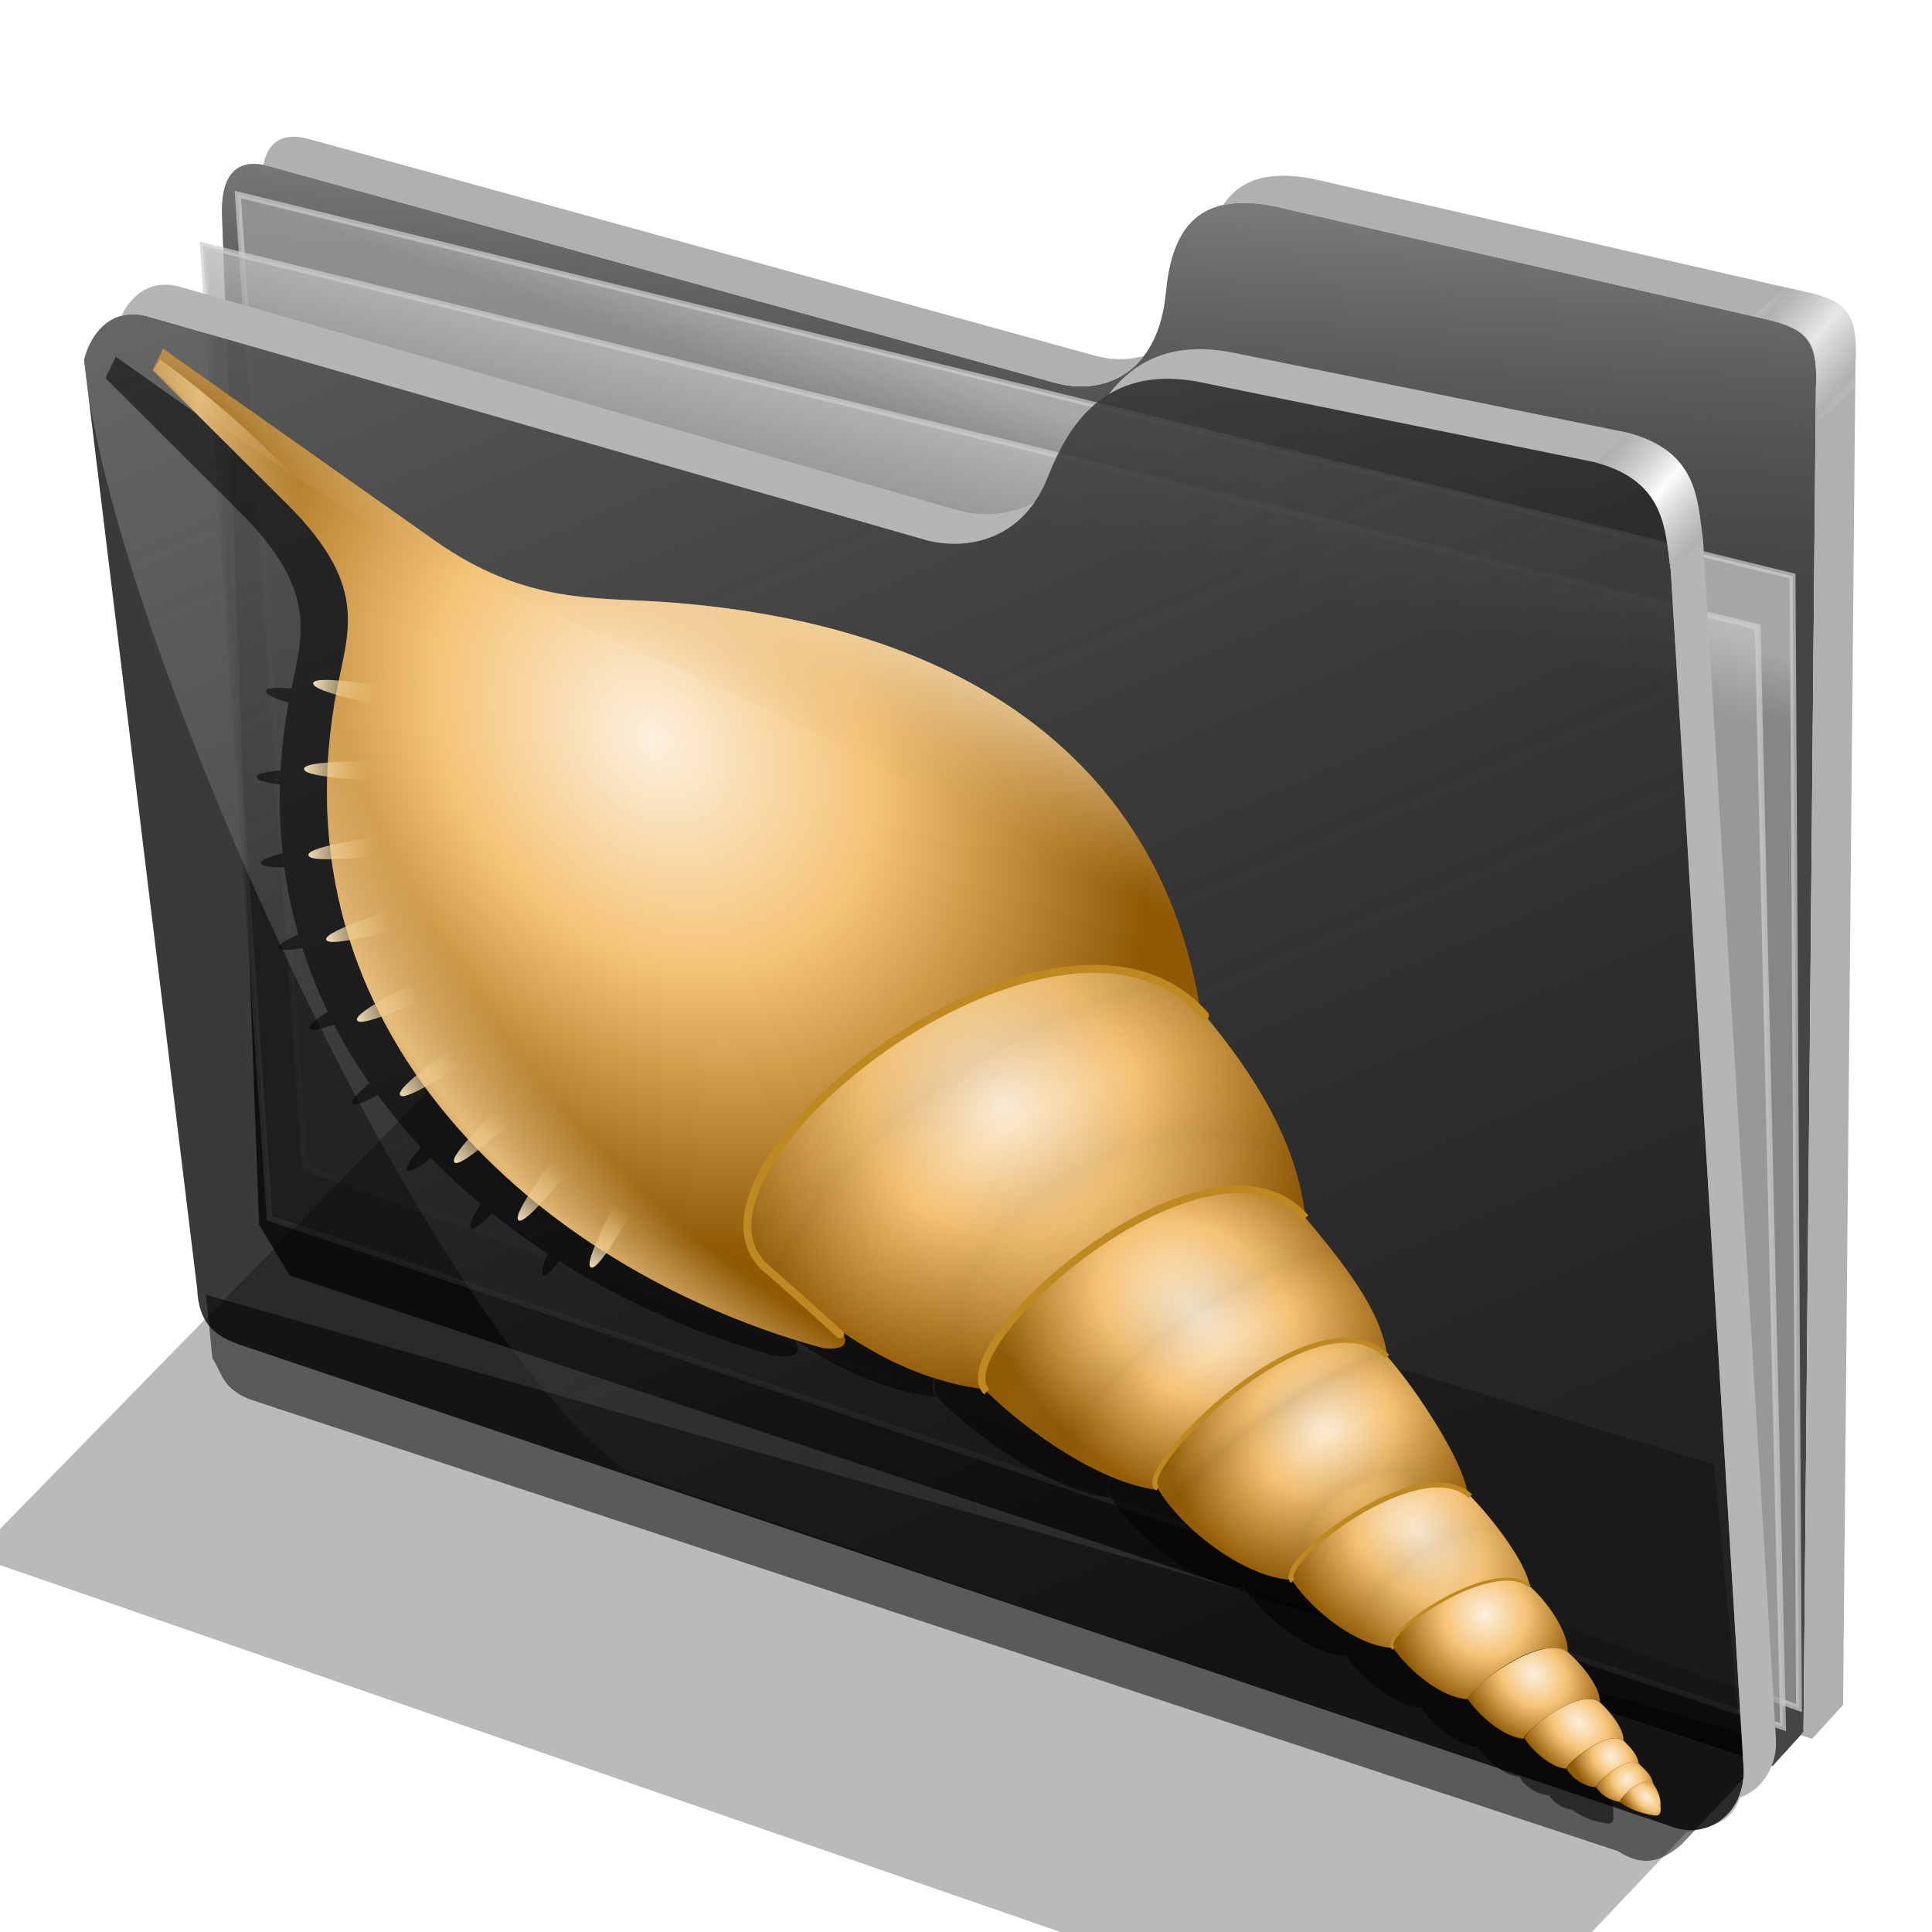 <?xml version="1.0" encoding="UTF-8" standalone="no"?>
<!-- Created with Inkscape (http://www.inkscape.org/) -->

<svg
   xmlns:dc="http://purl.org/dc/elements/1.1/"
   xmlns:cc="http://creativecommons.org/ns#"
   xmlns:rdf="http://www.w3.org/1999/02/22-rdf-syntax-ns#"
   xmlns:svg="http://www.w3.org/2000/svg"
   xmlns="http://www.w3.org/2000/svg"
   xmlns:xlink="http://www.w3.org/1999/xlink"
   xmlns:sodipodi="http://sodipodi.sourceforge.net/DTD/sodipodi-0.dtd"
   xmlns:inkscape="http://www.inkscape.org/namespaces/inkscape"
   id="svg2"
   version="1.1"
   inkscape:version="0.91 r13725"
   width="256"
   height="256"
   viewBox="0 0 256 256"
   sodipodi:docname="folder-shell-scripts.svg">
  <defs
     id="defs6">
    <linearGradient
       id="linearGradient4391"
       inkscape:collect="always">
      <stop
         id="stop4393"
         offset="0"
         style="stop-color:#d9ab67;stop-opacity:0" />
      <stop
         id="stop4397"
         offset="1"
         style="stop-color:#ffedd0;stop-opacity:1" />
    </linearGradient>
    <linearGradient
       inkscape:collect="always"
       id="linearGradient4160">
      <stop
         style="stop-color:#fcf0de;stop-opacity:1"
         offset="0"
         id="stop4381" />
      <stop
         id="stop4383"
         offset="0.45"
         style="stop-color:#f5c376;stop-opacity:1" />
      <stop
         style="stop-color:#905a05;stop-opacity:1"
         offset="1"
         id="stop4385" />
    </linearGradient>
    <linearGradient
       inkscape:collect="always"
       id="linearGradient4366">
      <stop
         style="stop-color:#f1c049;stop-opacity:0"
         offset="0"
         id="stop4368" />
      <stop
         id="stop4374"
         offset="0.878"
         style="stop-color:#f1ce81;stop-opacity:0" />
      <stop
         style="stop-color:#f2ddb8;stop-opacity:1"
         offset="1"
         id="stop4370" />
    </linearGradient>
    <linearGradient
       id="linearGradient4342"
       inkscape:collect="always">
      <stop
         id="stop4344"
         offset="0"
         style="stop-color:#edc17f;stop-opacity:0" />
      <stop
         style="stop-color:#6f480b;stop-opacity:0.17"
         offset="0.36"
         id="stop4346" />
      <stop
         id="stop4348"
         offset="1"
         style="stop-color:#e9a53c;stop-opacity:0.044" />
    </linearGradient>
    <linearGradient
       inkscape:collect="always"
       id="linearGradient4326">
      <stop
         style="stop-color:#edc17f;stop-opacity:0"
         offset="0"
         id="stop4328" />
      <stop
         id="stop4330"
         offset="0.647"
         style="stop-color:#6f480b;stop-opacity:0.115" />
      <stop
         style="stop-color:#e9a53c;stop-opacity:0.044"
         offset="1"
         id="stop4332" />
    </linearGradient>
    <linearGradient
       inkscape:collect="always"
       id="linearGradient4184">
      <stop
         style="stop-color:#f5dbb2;stop-opacity:0"
         offset="0"
         id="stop4186" />
      <stop
         id="stop4194"
         offset="0.884"
         style="stop-color:#f3d3a0;stop-opacity:0" />
      <stop
         style="stop-color:#f2cb8d;stop-opacity:0.841"
         offset="1"
         id="stop4190" />
    </linearGradient>
    <radialGradient
       inkscape:collect="always"
       xlink:href="#linearGradient4160"
       id="radialGradient4166"
       cx="303.172"
       cy="129.773"
       fx="303.172"
       fy="129.773"
       r="114.874"
       gradientTransform="matrix(-0.745,0.629,-0.495,-0.586,838.137,30.657)"
       gradientUnits="userSpaceOnUse" />
    <radialGradient
       inkscape:collect="always"
       xlink:href="#linearGradient4184"
       id="radialGradient4192"
       cx="225.005"
       cy="115.176"
       fx="225.005"
       fy="115.176"
       r="84.821"
       gradientTransform="matrix(1.056,1.369,-1.846,1.423,445.076,-350.292)"
       gradientUnits="userSpaceOnUse"
       spreadMethod="reflect" />
    <radialGradient
       inkscape:collect="always"
       xlink:href="#linearGradient4160"
       id="radialGradient4202"
       cx="232.896"
       cy="181.218"
       fx="232.896"
       fy="181.218"
       r="55.702"
       gradientTransform="matrix(0.104,1.03,-1.106,0.112,642.912,-54.376)"
       gradientUnits="userSpaceOnUse" />
    <radialGradient
       inkscape:collect="always"
       xlink:href="#linearGradient4160"
       id="radialGradient4220"
       cx="178.938"
       cy="224.472"
       fx="178.938"
       fy="224.472"
       r="39.748"
       gradientTransform="matrix(0.44,0.775,-1.066,0.605,581.553,-34.034)"
       gradientUnits="userSpaceOnUse" />
    <radialGradient
       inkscape:collect="always"
       xlink:href="#linearGradient4160"
       id="radialGradient4228"
       cx="147.582"
       cy="249.374"
       fx="147.582"
       fy="249.374"
       r="31.102"
       gradientTransform="matrix(0.579,0.851,-0.843,0.574,517.244,-10.215)"
       gradientUnits="userSpaceOnUse" />
    <radialGradient
       inkscape:collect="always"
       xlink:href="#linearGradient4160"
       id="radialGradient4236"
       cx="125.047"
       cy="265.882"
       fx="125.047"
       fy="265.882"
       r="23.75"
       gradientTransform="matrix(0.609,0.87,-1.195,0.837,611.709,-55.256)"
       gradientUnits="userSpaceOnUse"
       spreadMethod="reflect" />
    <radialGradient
       inkscape:collect="always"
       xlink:href="#linearGradient4160"
       id="radialGradient4244"
       cx="109.326"
       cy="280.902"
       fx="109.326"
       fy="280.902"
       r="17.505"
       gradientTransform="matrix(0.715,0.768,-0.803,0.746,501.598,-3.551)"
       gradientUnits="userSpaceOnUse" />
    <radialGradient
       inkscape:collect="always"
       xlink:href="#linearGradient4160"
       id="radialGradient4252"
       cx="97.744"
       cy="291.133"
       fx="97.744"
       fy="291.133"
       r="13.073"
       gradientTransform="matrix(0.58,0.834,-1.019,0.709,582.649,12.142)"
       gradientUnits="userSpaceOnUse" />
    <radialGradient
       inkscape:collect="always"
       xlink:href="#linearGradient4160"
       id="radialGradient4260"
       cx="87.182"
       cy="299.7"
       fx="87.182"
       fy="299.7"
       r="9.792"
       gradientTransform="matrix(0.636,0.875,-1.226,0.891,643.992,-35.245)"
       gradientUnits="userSpaceOnUse" />
    <radialGradient
       inkscape:collect="always"
       xlink:href="#linearGradient4160"
       id="radialGradient4268"
       cx="79.68"
       cy="305.737"
       fx="79.68"
       fy="305.737"
       r="7.035"
       gradientTransform="matrix(0.712,0.815,-0.984,0.859,568.627,-13.891)"
       gradientUnits="userSpaceOnUse" />
    <radialGradient
       inkscape:collect="always"
       xlink:href="#linearGradient4160"
       id="radialGradient4276"
       cx="75.441"
       cy="309.456"
       fx="75.441"
       fy="309.456"
       r="5.597"
       gradientTransform="matrix(0.681,0.974,-1.029,0.719,587.576,21.675)"
       gradientUnits="userSpaceOnUse" />
    <radialGradient
       inkscape:collect="always"
       xlink:href="#linearGradient4160"
       id="radialGradient4284"
       cx="72.178"
       cy="312.722"
       fx="72.178"
       fy="312.722"
       r="4.179"
       gradientTransform="matrix(0.572,0.833,-1.497,1.029,742.906,-61.358)"
       gradientUnits="userSpaceOnUse" />
    <radialGradient
       inkscape:collect="always"
       xlink:href="#linearGradient4326"
       id="radialGradient4324"
       gradientUnits="userSpaceOnUse"
       gradientTransform="matrix(0.895,0.67,-0.441,0.59,298.792,-63.789)"
       cx="256.321"
       cy="217.202"
       fx="256.321"
       fy="217.202"
       r="55.702"
       spreadMethod="reflect" />
    <radialGradient
       inkscape:collect="always"
       xlink:href="#linearGradient4326"
       id="radialGradient4336"
       gradientUnits="userSpaceOnUse"
       gradientTransform="matrix(0.858,0.701,-0.39,0.477,334.742,11.897)"
       cx="184.284"
       cy="251.137"
       fx="184.284"
       fy="251.137"
       r="39.748"
       spreadMethod="reflect" />
    <radialGradient
       inkscape:collect="always"
       xlink:href="#linearGradient4342"
       id="radialGradient4340"
       gradientUnits="userSpaceOnUse"
       gradientTransform="matrix(0.83,0.765,-0.352,0.381,347.512,53.948)"
       cx="154.922"
       cy="266.725"
       fx="154.922"
       fy="266.725"
       r="31.102"
       spreadMethod="reflect" />
    <radialGradient
       inkscape:collect="always"
       xlink:href="#linearGradient4326"
       id="radialGradient4352"
       gradientUnits="userSpaceOnUse"
       gradientTransform="matrix(1.215,1.001,-0.651,0.791,382.811,-58.291)"
       spreadMethod="reflect"
       cx="128.364"
       cy="278.648"
       fx="128.364"
       fy="278.648"
       r="23.75" />
    <radialGradient
       inkscape:collect="always"
       xlink:href="#linearGradient4366"
       id="radialGradient4372"
       cx="446.919"
       cy="124.929"
       fx="446.919"
       fy="124.929"
       r="137.7"
       gradientUnits="userSpaceOnUse"
       gradientTransform="matrix(0.802,0,0,0.802,148.399,47.236)" />
    <linearGradient
       inkscape:collect="always"
       xlink:href="#linearGradient4391"
       id="linearGradient4389"
       x1="585.75"
       y1="122.306"
       x2="576.438"
       y2="88.182"
       gradientUnits="userSpaceOnUse" />
    <linearGradient
       gradientUnits="userSpaceOnUse"
       x2="164.474"
       y2="88.63"
       x1="156.716"
       y1="70.692"
       id="linearGradient4034"
       xlink:href="#linearGradient2835"
       spreadMethod="reflect"
       gradientTransform="matrix(.957 0 0 .957 -.379 -16.524)" />
    <linearGradient
       gradientUnits="userSpaceOnUse"
       x2="11.372"
       x1="12.906"
       y2="-5.778"
       y1="-10.151"
       xlink:href="#linearGradient3578"
       id="linearGradient3592"
       spreadMethod="reflect" />
    <linearGradient
       gradientUnits="userSpaceOnUse"
       x2="11.132"
       x1="16.387"
       y2="-11.199"
       y1="-11.391"
       xlink:href="#linearGradient3578"
       id="linearGradient3596"
       spreadMethod="reflect" />
    <linearGradient
       gradientUnits="userSpaceOnUse"
       x2="8.696"
       x1="12.035"
       y2="-2.688"
       y1="-11.587"
       xlink:href="#linearGradient3578"
       id="linearGradient3594"
       spreadMethod="reflect" />
    <linearGradient
       gradientUnits="userSpaceOnUse"
       x2="17.747"
       x1="16.387"
       y2="-6.953"
       y1="-5.908"
       xlink:href="#linearGradient3578"
       id="linearGradient3590"
       spreadMethod="reflect" />
    <linearGradient
       gradientUnits="userSpaceOnUse"
       x2="173.675"
       y2="172.121"
       x1="153.577"
       y1="128.339"
       id="linearGradient4018"
       xlink:href="#linearGradient2829"
       spreadMethod="reflect"
       gradientTransform="matrix(0.957,0,0,0.957,-0.379,-16.524)" />
    <linearGradient
       gradientUnits="userSpaceOnUse"
       x2="17.075"
       x1="13.515"
       y2="-8.019"
       y1="-7.475"
       xlink:href="#linearGradient3578"
       id="linearGradient3588"
       spreadMethod="reflect" />
    <linearGradient
       gradientUnits="userSpaceOnUse"
       x2="178.92"
       y2="189.217"
       x1="176.151"
       y1="183.378"
       id="linearGradient4010"
       xlink:href="#linearGradient2823"
       spreadMethod="reflect"
       gradientTransform="matrix(0.957,0,0,0.957,-0.379,-16.524)" />
    <linearGradient
       gradientUnits="userSpaceOnUse"
       x2="18.617"
       x1="16.909"
       y2="-6.583"
       y1="-5.212"
       xlink:href="#linearGradient3578"
       id="linearGradient3586"
       spreadMethod="reflect" />
    <linearGradient
       id="linearGradient3578">
      <stop
         id="stop16"
         offset="0" />
      <stop
         id="stop18"
         stop-color="#fffcfc"
         offset="1" />
    </linearGradient>
    <linearGradient
       gradientUnits="userSpaceOnUse"
       x2="16.093"
       x1="16.691"
       y2="-7.475"
       y1="-10.978"
       xlink:href="#linearGradient3578"
       id="linearGradient3598"
       spreadMethod="reflect" />
    <linearGradient
       gradientUnits="userSpaceOnUse"
       x2="17.377"
       x1="15.582"
       y2="-1.992"
       y1="-6.256"
       xlink:href="#linearGradient3578"
       id="linearGradient3600"
       spreadMethod="reflect" />
    <linearGradient
       id="linearGradient2835">
      <stop
         id="stop23"
         stop-color="#e0e0e0"
         offset="0" />
      <stop
         id="stop25"
         stop-color="#343434"
         offset="1" />
    </linearGradient>
    <linearGradient
       id="linearGradient2823">
      <stop
         id="stop28"
         stop-color="#a2a2a2"
         offset="0" />
      <stop
         id="stop30"
         offset="1" />
    </linearGradient>
    <linearGradient
       id="linearGradient2829">
      <stop
         id="stop33"
         stop-color="#acacac"
         offset="0" />
      <stop
         id="stop35"
         stop-color="#1f1f1f"
         offset="1" />
    </linearGradient>
    <linearGradient
       gradientUnits="userSpaceOnUse"
       x2="16.093"
       x1="13.515"
       xlink:href="#linearGradient3578"
       id="linearGradient2595"
       spreadMethod="reflect" />
    <linearGradient
       gradientUnits="userSpaceOnUse"
       x2="14.94"
       x1="17.083"
       y2="-3.733"
       y1="-2.275"
       xlink:href="#linearGradient3578"
       id="linearGradient3602"
       spreadMethod="reflect" />
    <linearGradient
       gradientUnits="userSpaceOnUse"
       x2="16.093"
       x1="15.65"
       y2="-7.475"
       y1="-2.21"
       xlink:href="#linearGradient3578"
       id="linearGradient3610"
       spreadMethod="reflect" />
    <linearGradient
       gradientUnits="userSpaceOnUse"
       x2="12.916"
       x1="7.771"
       y2="-4.516"
       y1="-3.754"
       xlink:href="#linearGradient3578"
       id="linearGradient3604"
       spreadMethod="reflect" />
    <linearGradient
       gradientUnits="userSpaceOnUse"
       x2="16.093"
       x1="10.621"
       y2="-7.475"
       y1="-6.409"
       xlink:href="#linearGradient3578"
       id="linearGradient3608"
       spreadMethod="reflect" />
    <linearGradient
       gradientUnits="userSpaceOnUse"
       x2="9.718"
       x1="11.187"
       y2="-1.513"
       y1="-5.887"
       xlink:href="#linearGradient3578"
       id="linearGradient3606"
       spreadMethod="reflect" />
    <linearGradient
       gradientUnits="userSpaceOnUse"
       y2="130.238"
       x2="145.246"
       y1="52.141"
       x1="89.64"
       id="linearGradient3797"
       xlink:href="#linearGradient2829"
       inkscape:collect="always" />
    <filter
       inkscape:collect="always"
       style="color-interpolation-filters:sRGB"
       id="filter4316"
       x="-0.027"
       width="1.053"
       y="-0.022"
       height="1.044">
      <feGaussianBlur
         inkscape:collect="always"
         stdDeviation="2.967"
         id="feGaussianBlur4318" />
    </filter>
    <linearGradient
       inkscape:collect="always"
       id="linearGradient4167">
      <stop
         style="stop-color:#adadad;stop-opacity:0.624"
         offset="0"
         id="stop4169" />
      <stop
         style="stop-color:#ffffff;stop-opacity:0.973"
         offset="1"
         id="stop4171" />
    </linearGradient>
    <linearGradient
       id="linearGradient4223"
       inkscape:collect="always">
      <stop
         id="stop4225"
         offset="0"
         style="stop-color:#bebebe;stop-opacity:0.803" />
      <stop
         id="stop4227"
         offset="1"
         style="stop-color:#9f9f9f;stop-opacity:0.732" />
    </linearGradient>
    <linearGradient
       id="linearGradient4211"
       inkscape:collect="always">
      <stop
         id="stop4213"
         offset="0"
         style="stop-color:#9f9f9f;stop-opacity:0.634" />
      <stop
         id="stop4215"
         offset="1"
         style="stop-color:#696969;stop-opacity:0" />
    </linearGradient>
    <linearGradient
       id="linearGradient4171"
       inkscape:collect="always">
      <stop
         id="stop4173"
         offset="0"
         style="stop-color:#b2b2b2;stop-opacity:0.624" />
      <stop
         id="stop4175"
         offset="1"
         style="stop-color:#ffffff;stop-opacity:0.698" />
    </linearGradient>
    <linearGradient
       id="linearGradient4142"
       inkscape:collect="always">
      <stop
         id="stop4144"
         offset="0"
         style="stop-color:#909090;stop-opacity:0.519" />
      <stop
         id="stop4146"
         offset="1"
         style="stop-color:#696969;stop-opacity:0" />
    </linearGradient>
    <linearGradient
       gradientUnits="userSpaceOnUse"
       y2="324.364"
       x2="278.749"
       y1="63.252"
       x1="165.741"
       id="linearGradient4148"
       xlink:href="#linearGradient4142"
       inkscape:collect="always" />
    <filter
       height="1.1"
       y="-0.05"
       width="1.056"
       x="-0.028"
       id="filter4160"
       style="color-interpolation-filters:sRGB"
       inkscape:collect="always">
      <feGaussianBlur
         id="feGaussianBlur4162"
         stdDeviation="3.563"
         inkscape:collect="always" />
    </filter>
    <linearGradient
       spreadMethod="reflect"
       gradientUnits="userSpaceOnUse"
       y2="114.158"
       x2="387.93"
       y1="106.85"
       x1="379.778"
       id="linearGradient4177"
       xlink:href="#linearGradient4167"
       inkscape:collect="always" />
    <linearGradient
       gradientTransform="translate(26.809,-26.383)"
       y2="114.158"
       x2="387.93"
       y1="108.463"
       x1="381.274"
       spreadMethod="reflect"
       gradientUnits="userSpaceOnUse"
       id="linearGradient4207"
       xlink:href="#linearGradient4171"
       inkscape:collect="always" />
    <linearGradient
       gradientUnits="userSpaceOnUse"
       y2="125.099"
       x2="281.098"
       y1="61.711"
       x1="284.702"
       id="linearGradient4217"
       xlink:href="#linearGradient4211"
       inkscape:collect="always" />
    <linearGradient
       gradientUnits="userSpaceOnUse"
       y2="103.093"
       x2="255.695"
       y1="93.257"
       x1="259.017"
       id="linearGradient4229"
       xlink:href="#linearGradient4223"
       inkscape:collect="always" />
    <linearGradient
       gradientUnits="userSpaceOnUse"
       y2="117.294"
       x2="258.986"
       y1="102.54"
       x1="262.842"
       id="linearGradient4237"
       xlink:href="#linearGradient4223"
       inkscape:collect="always" />
    <filter
       height="1.136"
       y="-0.068"
       width="1.049"
       x="-0.024"
       id="filter4257"
       style="color-interpolation-filters:sRGB"
       inkscape:collect="always">
      <feGaussianBlur
         id="feGaussianBlur4259"
         stdDeviation="2.754"
         inkscape:collect="always" />
    </filter>
  </defs>
  <sodipodi:namedview
     pagecolor="#ffffff"
     bordercolor="#666666"
     borderopacity="1"
     objecttolerance="10"
     gridtolerance="10"
     guidetolerance="10"
     inkscape:pageopacity="0"
     inkscape:pageshadow="2"
     inkscape:window-width="1920"
     inkscape:window-height="1056"
     id="namedview4"
     showgrid="false"
     inkscape:zoom="3.5429688"
     inkscape:cx="128"
     inkscape:cy="128"
     inkscape:window-x="0"
     inkscape:window-y="0"
     inkscape:window-maximized="1"
     inkscape:current-layer="svg2" />
  <g
     transform="matrix(0.771,0,0,0.771,-78.452,-23.77)"
     id="g4261">
    <path
       style="fill:#000000;fill-opacity:0.514;fill-rule:evenodd;stroke:none;stroke-width:1px;stroke-linecap:butt;stroke-linejoin:miter;stroke-opacity:1;filter:url(#filter4257)"
       d="m 137.158,253.333 1.093,10.929 c 1.695,2.564 1.625,5.182 6.557,7.104 l 234.99,77.596 c 4.362,2.76 7.274,1.936 10.911,-1.093 l 16.393,-17.486 z"
       id="path4239"
       inkscape:connector-curvature="0"
       sodipodi:nodetypes="ccccccc" />
    <path
       style="fill:#000000;fill-opacity:0.73;fill-rule:evenodd;stroke:none;stroke-width:1px;stroke-linecap:butt;stroke-linejoin:miter;stroke-opacity:1"
       d="M 146.277,241.277 139.894,67.34 c -0.054,-6.438 2.499,-9.417 7.979,-7.979 l 135.106,37.234 c 8.126,2.326 17.809,-1.267 19.149,-15.426 0.936,-9.894 4.671,-17.67 18.617,-14.894 l 85.638,19.681 c 6.411,1.511 7.818,4.448 7.447,11.702 l -2.128,230.851 -5.319,5.851 -254.867,-84.342 z"
       id="path4198"
       inkscape:connector-curvature="0"
       sodipodi:nodetypes="ccccsccccccc" />
    <path
       sodipodi:nodetypes="ccccsccccccc"
       inkscape:connector-curvature="0"
       id="path4209"
       d="M 146.277,241.277 139.894,67.34 c -0.054,-6.438 2.499,-9.417 7.979,-7.979 l 135.106,37.234 c 8.126,2.326 17.809,-1.267 19.149,-15.426 0.936,-9.894 4.671,-17.67 18.617,-14.894 l 85.638,19.681 c 6.411,1.511 7.818,4.448 7.447,11.702 l -2.128,230.851 -5.319,5.851 -254.867,-84.342 z"
       style="fill:url(#linearGradient4217);fill-opacity:1;fill-rule:evenodd;stroke:none;stroke-width:1px;stroke-linecap:butt;stroke-linejoin:miter;stroke-opacity:1" />
    <path
       inkscape:connector-curvature="0"
       id="path4221"
       d="m 142.623,64.262 267.213,65.574 1.093,194.536 -256.831,-92.896 z"
       style="fill:url(#linearGradient4229);fill-opacity:1;fill-rule:evenodd;stroke:#cecece;stroke-width:1px;stroke-linecap:butt;stroke-linejoin:miter;stroke-opacity:0.705"
       sodipodi:nodetypes="ccccc" />
    <path
       style="fill:url(#linearGradient4237);fill-opacity:1;fill-rule:evenodd;stroke:#cecece;stroke-width:1px;stroke-linecap:butt;stroke-linejoin:miter;stroke-opacity:0.705"
       d="m 136.612,73.005 267.213,65.574 4.372,189.071 -260.109,-87.432 z"
       id="path4219"
       inkscape:connector-curvature="0" />
    <path
       style="fill:#000000;fill-opacity:0.77;fill-rule:evenodd;stroke:none;stroke-width:1px;stroke-linecap:butt;stroke-linejoin:miter;stroke-opacity:1"
       d="m 116.204,92.685 c 1.132,-4.541 4.635,-9.034 10.687,-7.545 L 261.111,123.704 c 6.481,1.636 16.363,0.332 20.833,-11.111 4.009,-10.262 10.874,-18.78 25.463,-16.204 l 68.519,13.889 c 12.253,3.29 11.967,11.681 12.963,18.519 l 12.5,205.556 c 0.65,7.443 -5.751,13.213 -12.963,10.185 L 144.907,262.593 c -4.922,-1.559 -8.94,-3.097 -9.259,-10.185 z"
       id="path4138-3"
       inkscape:connector-curvature="0"
       sodipodi:nodetypes="cccscccccccc" />
    <path
       sodipodi:nodetypes="cccsccccccc"
       inkscape:connector-curvature="0"
       id="path4140-5"
       d="m 116.204,92.685 c 1.132,-4.541 4.635,-9.034 10.687,-7.545 L 261.111,123.704 c 6.481,1.636 16.363,0.332 20.833,-11.111 4.009,-10.262 10.874,-18.78 25.463,-16.204 l 68.519,13.889 c 12.253,3.29 11.967,11.681 12.963,18.519 l 12.5,205.556 c 0.65,7.443 -5.751,13.213 -12.963,10.185 L 209.722,283.889 C 173.765,257.83 120.359,138.216 116.204,92.685 Z"
       style="fill:url(#linearGradient4148);fill-opacity:1;fill-rule:evenodd;stroke:none;stroke-width:1px;stroke-linecap:butt;stroke-linejoin:miter;stroke-opacity:1" />
    <path
       style="fill:#000000;fill-opacity:0.273;fill-rule:evenodd;stroke:none;stroke-width:1px;stroke-linecap:butt;stroke-linejoin:miter;stroke-opacity:1;filter:url(#filter4160)"
       d="m 177.778,215.833 -80.556,82.407 255.556,88.426 38.75,-40.871 c 4.635,-1.302 9.968,-1.381 9.861,-10.981 L 396.296,282.5 Z"
       id="path4150-6"
       inkscape:connector-curvature="0"
       sodipodi:nodetypes="ccccccc" />
    <path
       inkscape:connector-curvature="0"
       style="fill:#b5b5b5;fill-opacity:1;fill-rule:evenodd;stroke:none;stroke-width:1px;stroke-linecap:butt;stroke-linejoin:miter;stroke-opacity:1"
       d="m 130.297,79.758 c -3.737,-0.059 -6.271,2.374 -7.662,5.354 1.245,-0.331 2.659,-0.363 4.256,0.029 l 134.221,38.562 c 5.499,1.388 13.442,0.658 18.455,-6.582 -4.306,2.386 -9.166,2.433 -12.9,1.49 L 132.447,80.047 c -0.757,-0.186 -1.473,-0.278 -2.15,-0.289 z m 177.547,11.074 c -7.107,0.029 -11.993,3.152 -15.514,7.738 3.827,-2.318 8.719,-3.304 15.078,-2.182 l 68.518,13.889 c 12.253,3.29 11.967,11.682 12.963,18.52 l 12.5,205.555 c 0.175,2.008 -0.176,3.885 -0.904,5.51 4.096,-1.288 6.901,-5.556 6.461,-10.602 l -12.5,-205.557 c -0.996,-6.838 -0.71,-15.227 -12.963,-18.518 L 312.963,91.297 c -1.824,-0.322 -3.527,-0.471 -5.119,-0.465 z"
       id="path4164" />
    <path
       id="path4169"
       d="m 375.926,110.277 c 12.253,3.29 11.967,11.682 12.963,18.52 2.184,-2.058 3.134,-2.713 5.557,-5.094 -0.996,-6.838 -0.71,-15.227 -12.963,-18.518 -2.398,2.288 -2.992,2.799 -5.557,5.092 z"
       style="fill:url(#linearGradient4177);fill-opacity:1;fill-rule:evenodd;stroke:none;stroke-width:1px;stroke-linecap:butt;stroke-linejoin:miter;stroke-opacity:1"
       inkscape:connector-curvature="0"
       sodipodi:nodetypes="ccccc" />
    <path
       inkscape:connector-curvature="0"
       style="fill:#b0b0b0;fill-opacity:1;fill-rule:evenodd;stroke:none;stroke-width:1px;stroke-linecap:butt;stroke-linejoin:miter;stroke-opacity:1"
       d="m 151.904,54.332 c -2.674,0.112 -4.278,1.802 -4.9,4.838 0.282,0.052 0.57,0.113 0.869,0.191 l 135.105,37.234 c 5.412,1.549 11.51,0.467 15.379,-4.605 -2.772,0.802 -5.762,0.728 -8.57,-0.076 L 154.682,54.682 c -1.027,-0.27 -1.954,-0.384 -2.777,-0.35 z m 170.883,6.701 c -5.399,-0.127 -8.737,1.853 -10.814,5.035 2.347,-0.519 5.228,-0.496 8.771,0.209 l 85.639,19.68 c 6.411,1.511 7.818,4.449 7.447,11.703 l -2.129,230.85 -0.475,0.521 1.965,0.65 5.318,-5.852 2.129,-230.852 c 0.371,-7.255 -1.036,-10.19 -7.447,-11.701 L 327.553,61.596 c -1.743,-0.347 -3.327,-0.529 -4.766,-0.562 z"
       id="path4200" />
    <path
       sodipodi:nodetypes="ccccc"
       inkscape:connector-curvature="0"
       style="fill:url(#linearGradient4207);fill-opacity:1;fill-rule:evenodd;stroke:none;stroke-width:1px;stroke-linecap:butt;stroke-linejoin:miter;stroke-opacity:1"
       d="m 403.124,85.141 c 12.402,2.867 10.717,4.984 10.703,18.468 2.184,-2.058 4.251,-3.752 6.674,-6.133 0.485,-12.137 1.005,-14.994 -11.898,-17.245 -2.398,2.288 -2.914,2.617 -5.479,4.91 z"
       id="path4205" />
  </g>
  <path
     style="fill:#000000;fill-opacity:0.533;fill-rule:evenodd;stroke:none;stroke-width:1px;stroke-linecap:butt;stroke-linejoin:miter;stroke-opacity:1;filter:url(#filter4316)"
     d="m 381.159,-66.815 -60.043,28.604 c -20.157,9.602 -33.564,5.761 -47.816,4.367 -65.523,-6.406 -104.6,19.139 -119.373,62.496 -0.359,0.264 -0.72,0.522 -1.072,0.809 -12.574,10.739 -22.58,22.412 -26.609,36.258 0.386,-0.258 0.776,-0.497 1.17,-0.721 0.249,-0.141 0.503,-0.265 0.756,-0.393 -0.69,0.41 -1.365,0.875 -2.02,1.408 -8.3,7.089 -18.081,15.468 -20.84,24.598 -0.011,0.007 -0.021,0.014 -0.031,0.021 -6.403,5.1 -18.432,17.782 -20.512,24.375 -0.204,0.109 -0.405,0.225 -0.602,0.354 -5.02,3.578 -13.202,11.163 -14.811,15.775 0.141,-0.074 0.29,-0.125 0.436,-0.188 -0.119,0.057 -0.245,0.102 -0.359,0.168 -4.197,2.522 -9.391,8.008 -9.766,11.742 -0.096,0.048 -0.195,0.086 -0.287,0.143 -3.031,1.908 -7.491,5.821 -7.74,8.639 0.083,-0.041 0.17,-0.069 0.256,-0.102 -0.148,0.06 -0.291,0.133 -0.43,0.219 -2.27,1.467 -5.612,4.473 -5.799,6.639 0.612,-0.309 1.329,-0.302 2.088,-0.1 -0.824,-0.224 -1.587,-0.197 -2.211,0.205 -1.705,1.141 -3.154,2.347 -3.719,3.961 0.016,-0.008 0.035,-0.008 0.051,-0.016 -1.645,1.099 -2.955,1.921 -3.531,3.457 -0.012,0.006 -0.025,0.007 -0.037,0.014 -1.302,1.413 -2.053,2.781 -2.143,4.094 -0.736,2.294 0.508,2.213 1.744,2.141 2.289,-0.035 4.432,-0.464 6.367,-1.459 0.006,-0.008 0.004,-0.028 0.008,-0.039 2.206,-0.063 3.635,-0.54 5.209,-2.1 0.138,-0.387 -1.744,-3.077 -3.826,-4.816 2.115,1.739 4.008,4.453 3.834,4.828 2.232,0.258 4.788,-0.802 6.373,-2.555 0.207,-0.402 -1.051,-2.249 -2.816,-4.051 1.761,1.796 3.043,3.618 2.877,3.963 2.973,0.332 7.176,-2.26 9.287,-4.514 0.198,-0.372 -0.612,-1.703 -1.955,-3.283 1.387,1.619 2.24,2.979 2.078,3.307 3.969,0.432 9.582,-2.94 12.4,-5.871 0.002,-0.003 3.7e-4,-0.009 0.002,-0.012 5.509,0.556 12.503,-3.625 16.412,-7.504 0.471,-0.212 0.592,-0.685 0.443,-1.334 0.2,0.619 0.169,1.069 -0.166,1.268 7.093,0.775 16.896,-4.544 21.934,-9.807 1.465,-1.047 -0.518,-4.941 -4.215,-9.303 3.732,4.372 5.84,8.232 4.555,9.082 9.06,1.106 23.019,-6.016 29.453,-13.529 3.766,-1.125 -6.342,-18.217 -18.537,-28.381 12.147,9.628 22.27,25.927 18.668,28.715 11.384,0.453 27.054,-6.838 36.891,-13.607 5.22,-3.658 -3.324,-19.432 -15.998,-32.072 12.651,12.537 21.123,28.218 16.662,31.67 10.614,0.422 20.58,-2.173 30.148,-6.629 -1.852,1.729 -1.912,3.68 2.971,3.959 15.275,-1.436 31.1,-5.23 46.023,-11.414 1.093,2.264 1.987,3.56 2.564,3.363 0.592,-0.202 0.485,-1.85 -0.068,-4.416 3.658,-1.593 7.26,-3.327 10.775,-5.215 0.539,-0.289 1.073,-0.587 1.607,-0.883 1.69,2.54 2.964,3.98 3.566,3.662 0.609,-0.321 0.122,-2.215 -1.049,-5.092 3.924,-2.282 7.729,-4.755 11.385,-7.422 2.161,2.37 3.714,3.682 4.275,3.262 0.561,-0.42 -0.259,-2.28 -1.926,-5.02 3.6,-2.759 7.042,-5.713 10.293,-8.863 2.448,1.947 4.138,2.955 4.619,2.459 0.479,-0.493 -0.564,-2.139 -2.559,-4.506 3.189,-3.255 6.174,-6.709 8.928,-10.363 2.562,1.428 4.286,2.099 4.67,1.555 0.381,-0.541 -0.815,-1.927 -2.996,-3.84 2.645,-3.722 5.048,-7.643 7.182,-11.764 2.625,0.948 4.349,1.308 4.635,0.727 0.285,-0.58 -1.046,-1.722 -3.391,-3.215 1.971,-4.093 3.674,-8.377 5.086,-12.852 2.74,0.525 4.498,0.611 4.689,-0.008 0.192,-0.621 -1.318,-1.546 -3.891,-2.662 1.229,-4.319 2.188,-8.81 2.848,-13.477 2.91,0.107 4.74,-0.08 4.834,-0.736 0.095,-0.66 -1.624,-1.359 -4.473,-2.078 0.447,-3.922 0.693,-7.96 0.711,-12.121 0.002,-0.526 -0.01,-1.035 -0.018,-1.549 3.031,-0.353 4.893,-0.83 4.883,-1.512 -0.01,-0.684 -1.897,-1.109 -4.957,-1.373 -0.432,-11.582 -1.587,-20.56 16.25,-33.121 l 31.004,-21.834 -1.311,-4.586 z M 165.071,77.043 c 0.054,0.051 0.112,0.098 0.166,0.148 0.352,0.328 0.689,0.668 1.035,1.002 -0.398,-0.386 -0.796,-0.771 -1.201,-1.15 z m -75.471,36.924 c 7.03,0.396 15.934,7.471 21.672,13.863 0.295,0.329 0.542,0.644 0.82,0.969 -6.759,-7.942 -19.162,-17.392 -26.803,-14.047 0.006,-0.003 0.012,-0.007 0.018,-0.01 1.306,-0.63 2.755,-0.862 4.293,-0.775 z m -11.035,18.018 c 0.021,0.01 0.042,0.018 0.062,0.027 0.195,0.092 0.392,0.196 0.588,0.295 -0.217,-0.109 -0.434,-0.221 -0.65,-0.322 z m 1.164,0.582 c 0.08,0.043 0.16,0.089 0.24,0.133 -0.08,-0.043 -0.16,-0.09 -0.24,-0.133 z m -16.934,9.979 c 3.897,0.622 8.477,4.484 11.535,7.863 -3.11,-3.342 -7.752,-7.15 -11.535,-7.863 z m -9.697,8.766 c 0.038,-2.9e-4 0.078,0.005 0.117,0.006 -0.071,-10e-4 -0.143,-4e-4 -0.213,0.002 0.032,-0.001 0.063,-0.008 0.096,-0.008 z m 0.438,0.023 c 0.068,0.006 0.136,0.016 0.205,0.025 -0.069,-0.009 -0.137,-0.019 -0.205,-0.025 z m -0.82,0.006 c -0.084,0.01 -0.167,0.021 -0.248,0.037 0.082,-0.015 0.164,-0.028 0.248,-0.037 z m 1.338,0.07 c 0.092,0.018 0.184,0.04 0.277,0.062 -0.093,-0.023 -0.185,-0.044 -0.277,-0.062 z m -1.766,0.006 c -0.127,0.032 -0.254,0.067 -0.375,0.115 0.123,-0.046 0.247,-0.085 0.375,-0.115 z m 2.236,0.107 c 0.257,0.071 0.522,0.177 0.785,0.281 -0.264,-0.105 -0.529,-0.209 -0.785,-0.281 z m 1.168,0.432 c 0.308,0.137 0.618,0.299 0.93,0.473 -0.312,-0.174 -0.622,-0.335 -0.93,-0.473 z m 1.141,0.586 c 0.36,0.208 0.719,0.437 1.078,0.684 -0.359,-0.245 -0.719,-0.475 -1.078,-0.684 z m 1.154,0.734 c 0.359,0.248 0.713,0.512 1.064,0.789 -0.352,-0.276 -0.706,-0.541 -1.064,-0.789 z m 1.18,0.877 c 0.312,0.249 0.618,0.506 0.92,0.77 -0.302,-0.262 -0.608,-0.522 -0.92,-0.77 z m 1.164,0.98 c 0.228,0.203 0.445,0.41 0.664,0.617 -0.219,-0.207 -0.436,-0.415 -0.664,-0.617 z m 1.121,1.051 c 0.143,0.141 0.276,0.281 0.414,0.422 -0.138,-0.141 -0.271,-0.281 -0.414,-0.422 z m 0.988,1.018 c 0.149,0.161 0.283,0.315 0.424,0.473 -0.139,-0.157 -0.276,-0.313 -0.424,-0.473 z m -14.633,1.107 c 1.682,0.469 3.552,1.948 5.096,3.494 -1.542,-1.545 -3.44,-3.024 -5.096,-3.494 z m -6.043,8.65 c 0.068,0.06 0.138,0.117 0.205,0.18 -0.067,-0.063 -0.137,-0.119 -0.205,-0.18 z m 0.221,0.195 c 0.15,0.143 0.295,0.291 0.436,0.443 -0.14,-0.152 -0.286,-0.3 -0.436,-0.443 z m 0.822,0.908 c 0.137,0.166 0.285,0.329 0.406,0.494 -0.122,-0.164 -0.269,-0.329 -0.406,-0.494 z"
     id="path4426"
     inkscape:connector-curvature="0"
     transform="matrix(-0.652,-0.112,-0.112,0.652,256.37,133.516)" />
  <g
     id="g4399"
     transform="matrix(-0.652,-0.112,-0.112,0.652,460.17,64.546)">
    <path
       sodipodi:nodetypes="ccssccsscc"
       inkscape:connector-curvature="0"
       id="path4158"
       d="m 495.184,253.474 c -4.513,1.367 -8.947,5.896 -1.31,6.332 55.377,-5.206 118.046,-41.21 118.341,-110.917 0.059,-13.853 -3.892,-23.436 16.157,-37.555 L 659.376,89.501 658.066,84.916 598.022,113.518 c -20.157,9.602 -33.564,5.76 -47.817,4.367 -65.609,-6.415 -104.704,19.204 -119.432,62.664 z"
       style="fill:url(#radialGradient4166);fill-opacity:1;fill-rule:evenodd;stroke:none;stroke-width:1px;stroke-linecap:butt;stroke-linejoin:miter;stroke-opacity:1" />
    <path
       sodipodi:nodetypes="sssssssscccssssssssss"
       inkscape:connector-curvature="0"
       id="path4364"
       d="m 585.941,224.229 c -2.573,2.649 -39.678,-37.602 -42.451,-35.162 -2.773,2.439 32.42,44.372 29.465,46.586 -2.956,2.214 -33.307,-43.346 -36.427,-41.37 -3.12,1.976 25.08,48.897 21.814,50.622 -3.266,1.725 -26.116,-48.023 -29.507,-46.559 -3.391,1.463 17.122,52.219 13.627,53.411 -3.495,1.193 -18.282,-51.517 -21.86,-50.602 -3.578,0.915 -6.424,-4.987 -10.062,-4.356 25.245,-17.697 43.356,-40.086 51.533,-54.515 0.344,3.677 54.954,-0.147 55.008,3.545 0.054,3.693 -54.645,1.468 -54.881,5.153 -0.236,3.686 54.3,8.451 53.776,12.107 -0.524,3.656 -54.202,-7.099 -55.011,-3.495 -0.81,3.603 52.31,16.841 51.22,20.37 -1.09,3.529 -52.424,-15.49 -53.787,-12.058 -1.363,3.432 49.031,24.817 47.403,28.132 -1.628,3.315 -49.355,-23.5 -51.239,-20.324 -1.883,3.177 44.545,32.182 42.419,35.201 -2.127,3.019 -45.071,-30.932 -47.428,-28.089 -2.357,2.843 38.963,38.754 36.39,41.403 z"
       style="opacity:1;fill:url(#radialGradient4372);fill-opacity:1;fill-rule:nonzero;stroke:none;stroke-width:0.481;stroke-linecap:round;stroke-linejoin:round;stroke-miterlimit:4;stroke-dasharray:none;stroke-opacity:1" />
    <path
       sodipodi:nodetypes="ccccc"
       inkscape:connector-curvature="0"
       id="path4138"
       d="m 508.123,245.811 c 24.226,-16.014 -44.431,-92.249 -78.363,-64.62 -12.574,10.739 -22.579,22.411 -26.608,36.257 24.683,-16.489 66.425,38.203 57.602,45.029 17.126,0.681 32.571,-6.482 47.368,-16.667 z"
       style="fill:url(#radialGradient4202);fill-opacity:1;fill-rule:evenodd;stroke:none;stroke-width:1px;stroke-linecap:butt;stroke-linejoin:miter;stroke-opacity:1" />
    <path
       style="fill:url(#radialGradient4220);fill-opacity:1;fill-rule:evenodd;stroke:none;stroke-width:0.665px;stroke-linecap:butt;stroke-linejoin:miter;stroke-opacity:1"
       d="m 460.09,262.88 c 10.476,-7.343 -34.477,-63.504 -57.032,-45.138 -8.358,7.138 -18.227,15.587 -20.905,24.791 16.408,-10.96 46.913,29.417 41.048,33.955 11.384,0.453 27.053,-6.838 36.889,-13.607 z"
       id="path4140"
       inkscape:connector-curvature="0"
       sodipodi:nodetypes="ccccc" />
    <path
       sodipodi:nodetypes="ccccc"
       inkscape:connector-curvature="0"
       id="path4142"
       d="m 423.069,276.152 c 6.109,-1.824 -24.281,-45.682 -40.883,-33.79 -6.413,5.107 -18.467,17.819 -20.522,24.404 11.555,-6.809 35.653,20.468 31.953,22.915 9.06,1.106 23.017,-6.016 29.452,-13.529 z"
       style="fill:url(#radialGradient4228);fill-opacity:1;fill-rule:evenodd;stroke:none;stroke-width:0.492px;stroke-linecap:butt;stroke-linejoin:miter;stroke-opacity:1" />
    <path
       style="fill:url(#radialGradient4236);fill-opacity:1;fill-rule:evenodd;stroke:none;stroke-width:0.365px;stroke-linecap:butt;stroke-linejoin:miter;stroke-opacity:1"
       d="m 393.277,289.902 c 4.274,-3.053 -20.768,-30.314 -32.204,-22.811 -5.02,3.578 -13.202,11.161 -14.811,15.774 9.046,-4.77 27.977,15.13 25.081,16.845 7.093,0.775 16.896,-4.544 21.934,-9.807 z"
       id="path4144"
       inkscape:connector-curvature="0"
       sodipodi:nodetypes="ccccc" />
    <path
       sodipodi:nodetypes="ccccc"
       inkscape:connector-curvature="0"
       id="path4146"
       d="m 371.066,299.775 c 3.988,-1.793 -16.362,-21.77 -24.727,-16.929 -4.21,2.53 -9.425,8.042 -9.77,11.777 6.67,-3.136 18.762,11.292 18.058,12.655 5.513,0.572 12.524,-3.617 16.439,-7.502 z"
       style="fill:url(#radialGradient4244);fill-opacity:1;fill-rule:evenodd;stroke:none;stroke-width:0.276px;stroke-linecap:butt;stroke-linejoin:miter;stroke-opacity:1" />
    <path
       style="fill:url(#radialGradient4252);fill-opacity:1;fill-rule:evenodd;stroke:none;stroke-width:0.204px;stroke-linecap:butt;stroke-linejoin:miter;stroke-opacity:1"
       d="m 354.651,307.291 c 0.855,-1.565 -12.344,-16.211 -18.365,-12.559 -3.031,1.908 -7.492,5.819 -7.741,8.637 4.801,-2.366 14.213,8.766 13.706,9.794 3.969,0.432 9.581,-2.941 12.4,-5.872 z"
       id="path4148"
       inkscape:connector-curvature="0"
       sodipodi:nodetypes="ccccc" />
    <path
       sodipodi:nodetypes="ccccc"
       inkscape:connector-curvature="0"
       id="path4150"
       d="m 342.129,313.14 c 0.64,-1.203 -9.246,-12.461 -13.756,-9.654 -2.27,1.467 -5.612,4.473 -5.798,6.639 3.596,-1.818 10.646,6.738 10.267,7.528 2.973,0.332 7.177,-2.26 9.288,-4.513 z"
       style="fill:url(#radialGradient4260);fill-opacity:1;fill-rule:evenodd;stroke:none;stroke-width:0.154px;stroke-linecap:butt;stroke-linejoin:miter;stroke-opacity:1" />
    <path
       style="fill:url(#radialGradient4268);fill-opacity:1;fill-rule:evenodd;stroke:none;stroke-width:0.118px;stroke-linecap:butt;stroke-linejoin:miter;stroke-opacity:1"
       d="m 332.78,317.74 c 0.481,-0.936 -6.943,-9.693 -10.33,-7.509 -1.705,1.141 -3.153,2.347 -3.717,3.961 2.701,-1.414 7.959,5.489 7.674,6.103 2.232,0.258 4.788,-0.803 6.373,-2.556 z"
       id="path4152"
       inkscape:connector-curvature="0"
       sodipodi:nodetypes="ccccc" />
    <path
       sodipodi:nodetypes="ccccc"
       inkscape:connector-curvature="0"
       id="path4154"
       d="m 326.401,320.285 c 0.226,-0.632 -4.929,-7.433 -7.564,-6.145 -1.705,1.141 -3.058,1.968 -3.622,3.582 2.701,-1.414 6.216,4.049 5.931,4.663 2.232,-0.058 3.67,-0.53 5.255,-2.101 z"
       style="fill:url(#radialGradient4276);fill-opacity:1;fill-rule:evenodd;stroke:none;stroke-width:0.118px;stroke-linecap:butt;stroke-linejoin:miter;stroke-opacity:1" />
    <path
       sodipodi:nodetypes="ccccc"
       inkscape:connector-curvature="0"
       id="path4156"
       d="m 315.214,317.647 c 2.683,-1.376 6.35,4.317 5.969,4.775 -1.935,0.995 -4.079,1.424 -6.367,1.459 -1.236,0.072 -2.479,0.153 -1.743,-2.141 0.089,-1.312 0.84,-2.68 2.141,-4.093 z"
       style="fill:url(#radialGradient4284);fill-opacity:1;fill-rule:evenodd;stroke:none;stroke-width:0.1;stroke-linecap:butt;stroke-linejoin:miter;stroke-miterlimit:4;stroke-dasharray:none;stroke-opacity:1" />
    <path
       style="fill:url(#radialGradient4192);fill-opacity:1;fill-rule:evenodd;stroke:none;stroke-width:1px;stroke-linecap:butt;stroke-linejoin:miter;stroke-opacity:1"
       d="m 495.184,253.474 c -4.513,1.367 -8.947,5.896 -1.31,6.332 55.377,-5.206 118.046,-41.21 118.341,-110.917 0.059,-13.853 -3.892,-23.436 16.157,-37.555 L 659.376,89.501 658.284,87.099 C 545.446,144.297 631.605,199.774 495.184,253.474 Z"
       id="path4170"
       inkscape:connector-curvature="0"
       sodipodi:nodetypes="ccssccc" />
    <path
       style="fill:url(#radialGradient4324);fill-opacity:1;fill-rule:evenodd;stroke:none;stroke-width:1px;stroke-linecap:butt;stroke-linejoin:miter;stroke-opacity:1"
       d="m 508.123,245.811 c 24.226,-16.014 -44.431,-92.249 -78.363,-64.62 -12.574,10.739 -22.579,22.411 -26.608,36.257 24.683,-16.489 66.425,38.203 57.602,45.029 17.126,0.681 32.571,-6.482 47.368,-16.667 z"
       id="path4312"
       inkscape:connector-curvature="0"
       sodipodi:nodetypes="ccccc" />
    <path
       sodipodi:nodetypes="ccccc"
       inkscape:connector-curvature="0"
       id="path4334"
       d="m 460.09,262.88 c 10.476,-7.343 -34.477,-63.504 -57.032,-45.138 -8.358,7.138 -18.227,15.587 -20.905,24.791 16.408,-10.96 46.913,29.417 41.048,33.955 11.384,0.453 27.053,-6.838 36.889,-13.607 z"
       style="fill:url(#radialGradient4336);fill-opacity:1;fill-rule:evenodd;stroke:none;stroke-width:0.665px;stroke-linecap:butt;stroke-linejoin:miter;stroke-opacity:1" />
    <path
       style="fill:url(#radialGradient4340);fill-opacity:1;fill-rule:evenodd;stroke:none;stroke-width:0.492px;stroke-linecap:butt;stroke-linejoin:miter;stroke-opacity:1"
       d="m 423.069,276.152 c 6.109,-1.824 -24.281,-45.682 -40.883,-33.79 -6.413,5.107 -18.467,17.819 -20.522,24.404 11.555,-6.809 35.653,20.468 31.953,22.915 9.06,1.106 23.017,-6.016 29.452,-13.529 z"
       id="path4338"
       inkscape:connector-curvature="0"
       sodipodi:nodetypes="ccccc" />
    <path
       sodipodi:nodetypes="ccccc"
       inkscape:connector-curvature="0"
       id="path4350"
       d="m 393.277,289.902 c 4.274,-3.053 -20.768,-30.314 -32.204,-22.811 -5.02,3.578 -13.202,11.161 -14.811,15.774 9.046,-4.77 27.977,15.13 25.081,16.845 7.093,0.775 16.896,-4.544 21.934,-9.807 z"
       style="fill:url(#radialGradient4352);fill-opacity:1;fill-rule:evenodd;stroke:none;stroke-width:0.365px;stroke-linecap:butt;stroke-linejoin:miter;stroke-opacity:1" />
    <path
       sodipodi:nodetypes="ccc"
       inkscape:connector-curvature="0"
       id="path4354"
       d="m 490.993,256.525 c 4.507,-2.89 12.809,-8.149 17.13,-10.714 24.226,-16.014 -44.431,-92.249 -78.363,-64.62"
       style="fill:none;fill-opacity:1;fill-rule:evenodd;stroke:#bd8920;stroke-width:1.6;stroke-linecap:round;stroke-linejoin:miter;stroke-miterlimit:4;stroke-dasharray:none;stroke-opacity:1" />
    <path
       style="fill:none;fill-opacity:1;fill-rule:evenodd;stroke:#bd8920;stroke-width:1.5;stroke-linecap:butt;stroke-linejoin:miter;stroke-miterlimit:4;stroke-dasharray:none;stroke-opacity:1"
       d="M 460.09,262.88 C 470.567,255.537 425.613,199.376 403.059,217.742"
       id="path4356"
       inkscape:connector-curvature="0"
       sodipodi:nodetypes="cc" />
    <path
       sodipodi:nodetypes="cc"
       inkscape:connector-curvature="0"
       id="path4358"
       d="m 423.069,276.152 c 6.109,-1.824 -24.281,-45.682 -40.883,-33.79"
       style="fill:none;fill-opacity:1;fill-rule:evenodd;stroke:#bd8920;stroke-width:1;stroke-linecap:butt;stroke-linejoin:miter;stroke-miterlimit:4;stroke-dasharray:none;stroke-opacity:1" />
    <path
       style="fill:none;fill-opacity:1;fill-rule:evenodd;stroke:#bd8920;stroke-width:1;stroke-linecap:butt;stroke-linejoin:miter;stroke-miterlimit:4;stroke-dasharray:none;stroke-opacity:1"
       d="m 393.277,289.902 c 4.274,-3.053 -20.768,-30.314 -32.204,-22.811"
       id="path4360"
       inkscape:connector-curvature="0"
       sodipodi:nodetypes="cc" />
    <path
       style="fill:none;fill-opacity:1;fill-rule:evenodd;stroke:#bd8920;stroke-width:0.6;stroke-linecap:butt;stroke-linejoin:miter;stroke-miterlimit:4;stroke-dasharray:none;stroke-opacity:1"
       d="m 371.066,299.775 c 3.988,-1.793 -16.362,-21.77 -24.727,-16.929"
       id="path4362"
       inkscape:connector-curvature="0"
       sodipodi:nodetypes="cc" />
    <path
       style="fill:url(#linearGradient4389);fill-opacity:1;fill-rule:evenodd;stroke:none;stroke-width:1px;stroke-linecap:butt;stroke-linejoin:miter;stroke-opacity:1"
       d="m 659.376,89.501 -1.31,-4.585 -60.044,28.603 c -20.157,9.602 -33.564,5.76 -47.817,4.367 -65.609,-6.415 -104.704,19.204 -119.432,62.664 84.453,-59.743 149.543,-43.768 228.603,-91.048 z"
       id="path4377"
       inkscape:connector-curvature="0"
       sodipodi:nodetypes="ccsscc" />
  </g>
</svg>
